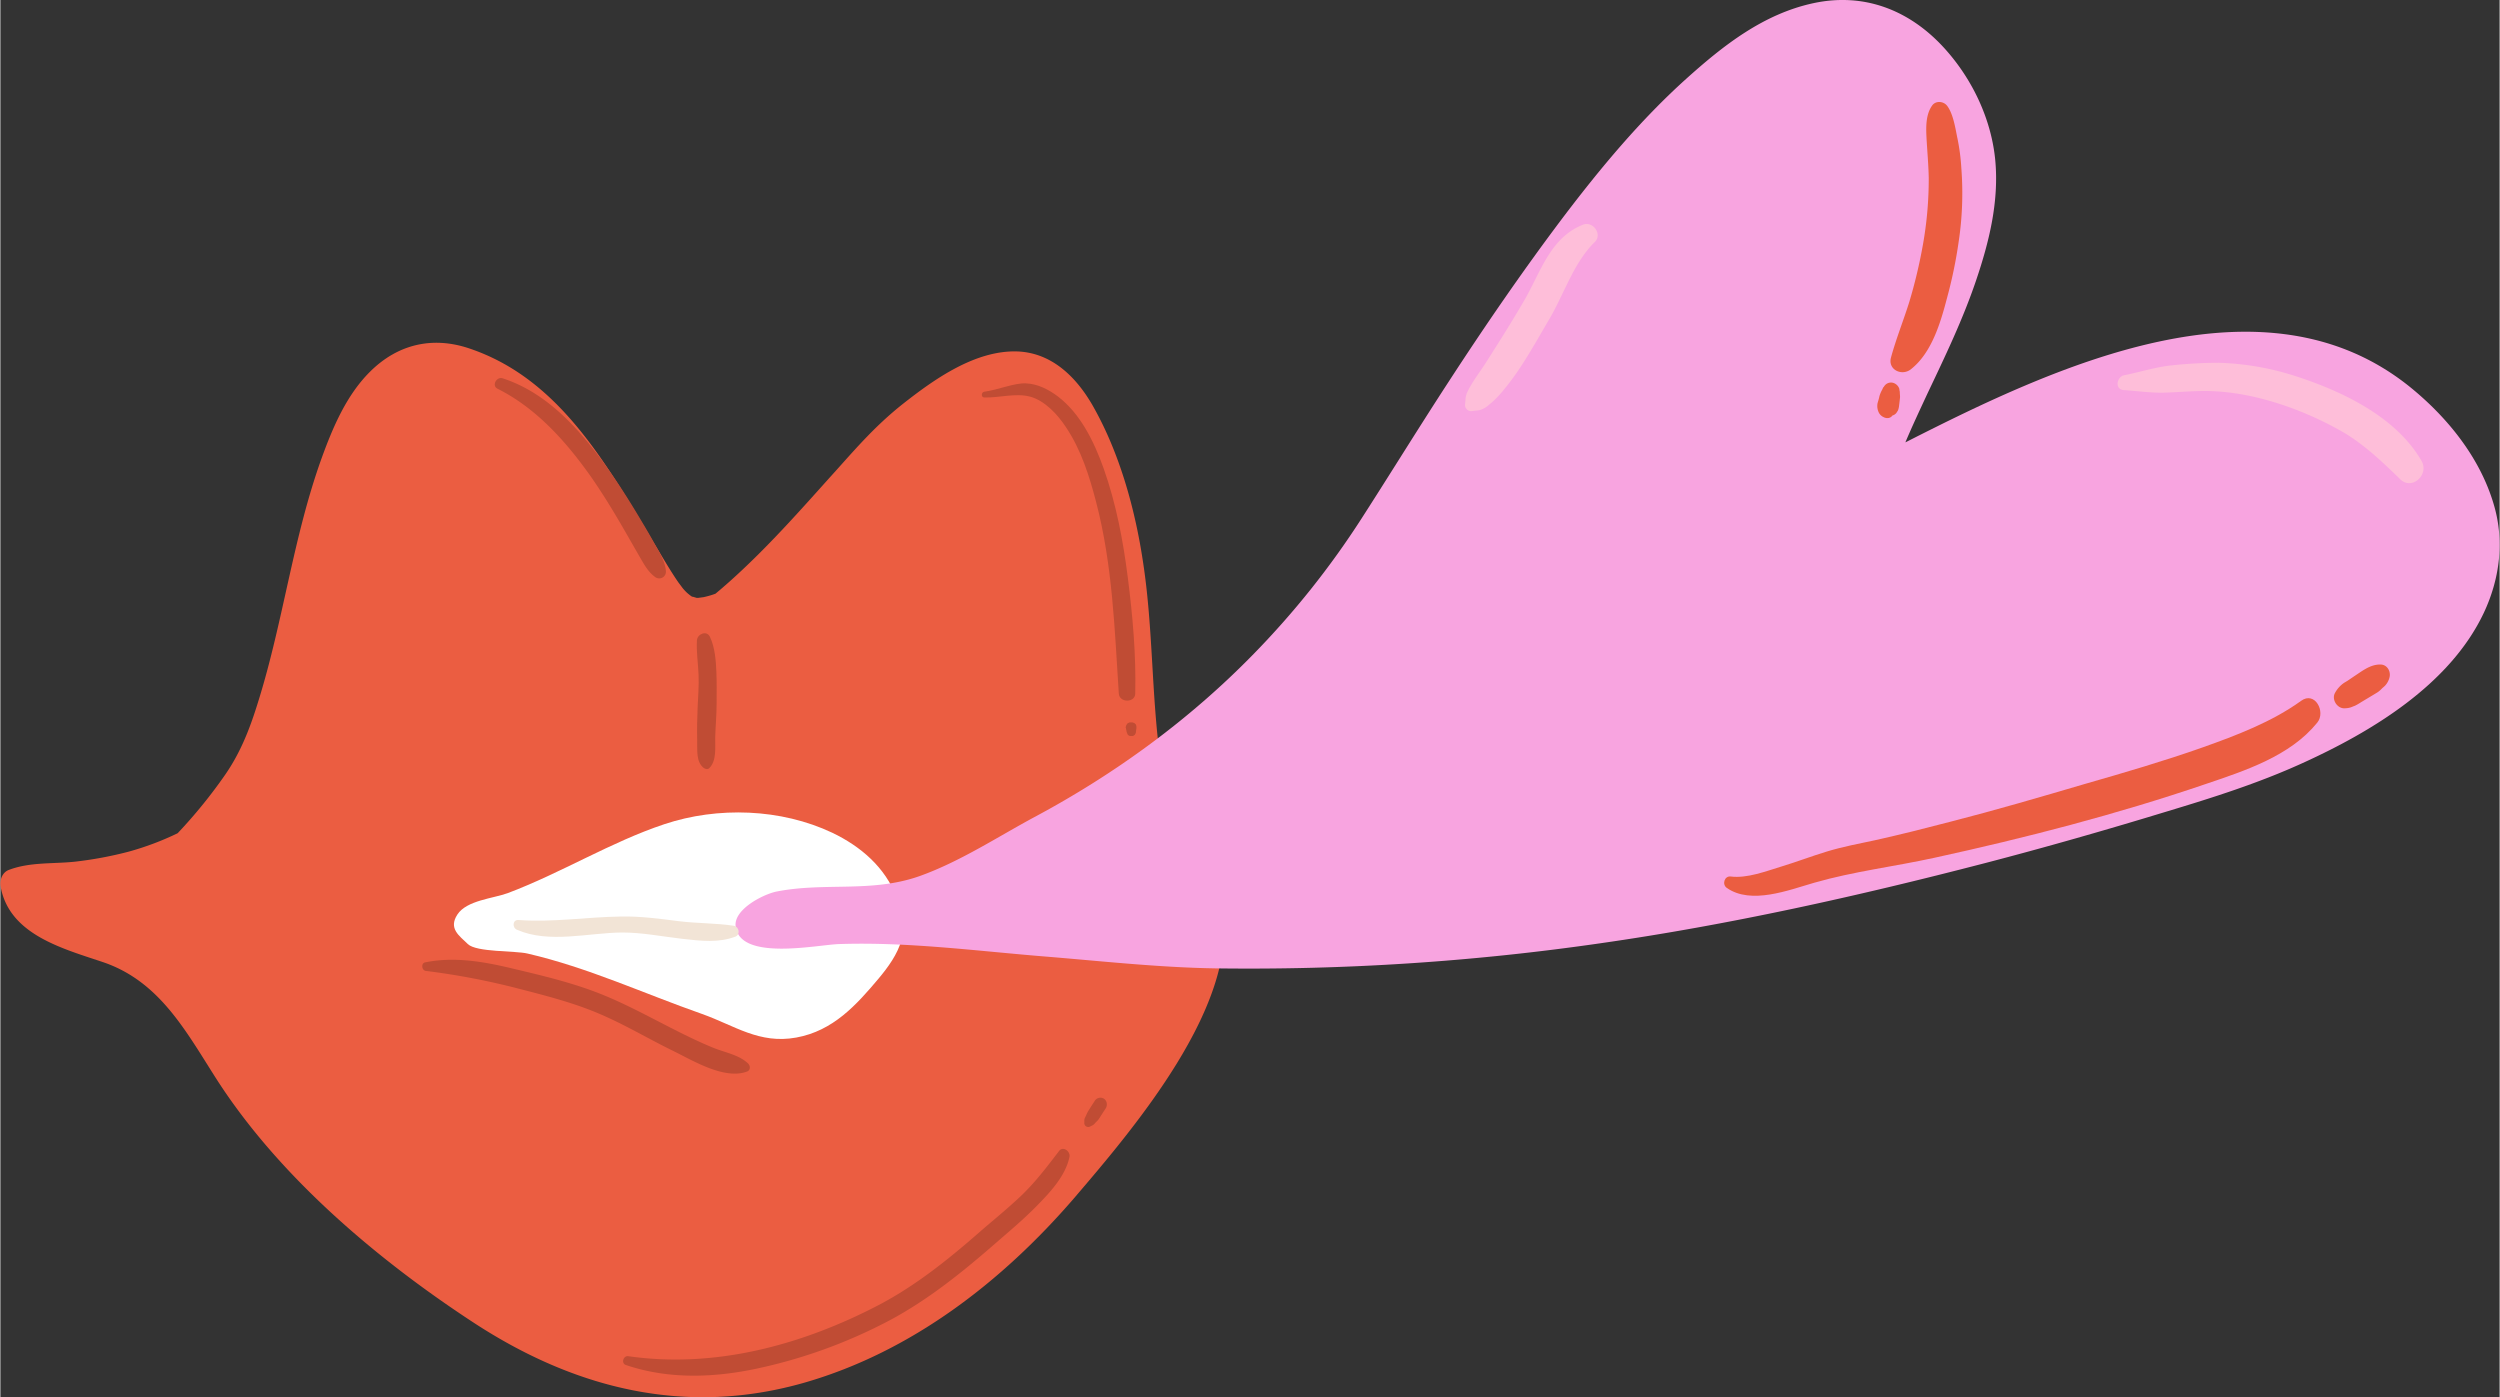 <svg xmlns="http://www.w3.org/2000/svg" width="1080" height="603.6" viewBox="-0.005 0.037 1080 603.784" style=""><rect x="-0.005" y="0.037" width="1080" height="603.784" fill="#333333" stroke="none"/><g><title>hdrawn84_330238218</title><g data-name="Layer 2"><path d="M527.8 391.3c-2.4-11.3-8.8-20.5-14.8-30a88 88 0 0 1-7.6-13.8c-2.6-6.2-3.4-13-4.2-19.6-3.8-27.9-3.1-56.2-7.3-84.1-3.4-23.3-10.2-48.1-22-68.7-7.1-12.3-17.7-22.7-32.6-23.2-17.9-.5-35.3 11.7-48.7 22.2s-22.2 21.3-32.5 32.6c-12.1 13.5-24.2 27.1-37.4 39.5-3.6 3.4-7.6 7-11.7 10.4a37.5 37.5 0 0 1-5.2 1.5l-2.3.3h-.6l-1.7-.5h-.3a18.1 18.1 0 0 1-3-2.5l-.9-1-2.1-2.8c-4.1-6-7.7-12.4-11.5-18.6-19.8-32.8-39.9-69.2-78.5-82.3-16-5.5-31.1-2-43.1 9.9-10.2 10.1-16.1 24-20.9 37.2-12.3 34-16.6 70.4-27.3 104.8-3.6 11.8-7.7 22.6-14.8 32.7a216.6 216.6 0 0 1-20.2 24.8 124.2 124.2 0 0 1-21.3 8 164.8 164.8 0 0 1-23.1 4.3c-9.5 1-19.3.1-28.4 3.5-2.9 1-4.2 4.3-3.7 7.2 3.7 21.1 27.5 27 44.8 32.9 23.4 8.2 34.7 28.6 47.5 48.8 27 42.8 69.7 79 111.8 106.6 44.1 28.9 92.2 40.9 143.7 26 46.1-13.4 85-43.6 116-79.5 25.4-29.7 72.5-84.6 63.9-126.6z" fill="#eb5d41"></path><path d="M387.3 387.8c-5-13-15.5-22-27.8-27.9-22.2-10.5-49.5-11.4-72.6-3.7s-44.6 21.1-67.7 29.8c-6.3 2.3-17.7 3.1-21.7 9.2s.8 9.2 4.5 12.8 20.4 2.8 25.8 4.1c26 6 50.3 17.3 75.4 26.1 14.1 5 24.7 13.1 40.7 10.2s26-14.1 35.6-25.5c4.1-4.9 8.2-10.5 9.9-16.7s.1-12.9-2.1-18.4z" fill="#fff"></path><path d="M1077.4 217.8c-5.9-19.9-19.7-37.1-35.6-50.1-63.9-52.2-154.9-8.8-217.6 23l-1 .5c3-7.1 6.3-14.1 9.5-21 7.6-16 15.3-32 21-48.8s9.9-33.9 8.4-51.5-9.6-35.4-22.2-49.2C825 4.4 805.4-3.3 783.5 1.4S744.2 20 728.6 34c-19.9 17.9-37.1 38.6-53.2 59.8-17.5 23.2-33.9 47.1-49.7 71.4-12.7 19.5-24.9 39.3-37.5 58.9a369.4 369.4 0 0 1-46.6 58.5c-27.7 28.4-59.9 51.9-94.9 70.6-15.8 8.5-32.2 19.3-49.7 25.5-20.6 7.2-40.7 2.5-61.6 6.6-5.8 1.2-18.3 7.6-17.7 14.8 1.5 15.5 35.2 8.2 44.7 7.9 29.4-1 58.8 2.9 88.1 5.3 24.8 2 49.6 4.8 74.6 5.2a1059.4 1059.4 0 0 0 166-10.8c56-8 111.5-20.4 166.2-34.6 26.5-6.9 52.7-14.4 78.9-22.4 19.9-6 39.5-12.2 58.4-20.8 30-13.6 63.8-33.9 78.5-64.9 7-14.8 9.1-31.3 4.3-47.2z" fill="#f8a4e0"></path><path d="M994.2 302.9c-12.6 9.1-27.9 14.9-42.5 20.1-16.7 5.9-33.8 10.9-50.9 15.8-19.4 5.7-38.8 11.4-58.4 16.4-10.7 2.8-21.4 5.5-32.2 7.9-7 1.5-14 2.8-20.9 4.9s-13.1 4.5-19.7 6.5-14.8 5.2-21.9 4.3c-2.7-.3-3.8 3.4-1.7 4.9 10.5 7.4 26.7 1 37.8-2.2 17-4.9 34.7-7 52-10.8 39.4-8.6 78.9-18.8 117-31.8 17.1-5.8 36.7-12.1 48.4-26.6 3.8-4.6-1-13.8-7-9.4z" fill="#eb5d41"></path><path d="M1028.5 287.2c-4.4-.1-8 2.9-11.4 5.1l-2.8 1.9-1.5.9a12.4 12.4 0 0 0-3.9 4.3c-1.7 2.9 1 7.1 4.4 6.7a8.1 8.1 0 0 0 3.4-.8l.8-.3a22 22 0 0 0 2.6-1.5l3-1.8 3-1.8 1.3-.8a12.2 12.2 0 0 0 1.7-1.5c.5-.5 1.1-.9 1.6-1.5a8 8 0 0 0 1.7-3.3c.7-2.6-1-5.6-3.9-5.6z" fill="#eb5d41"></path><path d="M847.4 72.9a90.5 90.5 0 0 0-1.6-12.6c-.9-4.2-1.8-11-4.6-14.6-1.6-2-4.9-2.2-6.4-.1-2.7 3.7-2.7 8.9-2.5 13.3.3 6 .9 12.1 1 18.2a161.7 161.7 0 0 1-2.5 28.6 217.7 217.7 0 0 1-5.9 24.8c-2.5 8-5.7 15.9-7.9 24-1.5 5.3 4.7 8.2 8.6 5.1 9-7.1 12.8-20.1 15.6-30.8a198.2 198.2 0 0 0 5-24.1 140.8 140.8 0 0 0 1.2-31.8z" fill="#eb5d41"></path><path d="M820.9 171.6c0-.7-.1-1.3-.1-2s-.1-.4-.1-.6-.1-.6-.1-.9a4 4 0 0 0-2.6-2.6 3.5 3.5 0 0 0-4.1 1.7l-.3.3-.4.9a13.9 13.9 0 0 0-1.2 2.8c-.2 1-.5 2-.8 3a6.3 6.3 0 0 0 .3 3.6 4.3 4.3 0 0 0 2.3 2.5 3.3 3.3 0 0 0 1.7.4 2.5 2.5 0 0 0 2.1-1.1 3.4 3.4 0 0 0 1.7-1.1l.7-1.1a7.9 7.9 0 0 0 .5-2.2l.3-2.5c-.1.4-.1.8-.2 1.2a18.1 18.1 0 0 0 .3-2.3z" fill="#eb5d41"></path><path d="M684 97.1c-14.2 5.5-18.4 20.5-25.4 32.6-3.9 6.7-8 13.4-12.2 20-2.1 3.3-4.1 6.6-6.3 9.8s-3.1 4.5-4.5 6.8a36.5 36.5 0 0 0-1.8 3.4c-.8 1.9-.6 3-.9 5.2a2.7 2.7 0 0 0 3 2.8c2.4-.4 3.1-.1 5-1.1s2.2-1.6 3.3-2.4a44.2 44.2 0 0 0 5.2-5.4 115.6 115.6 0 0 0 7.8-10.6c4.3-6.6 8.1-13.4 12.1-20.2 6.5-11 10.5-24.4 19.7-33.4 3.4-3.3-.8-9.1-5-7.5z" fill="#febed9"></path><path d="M1046.3 199.3c-10.8-18.9-33.9-30-53.8-36.5a119.1 119.1 0 0 0-34-6 193 193 0 0 0-20 1.1c-7.1.7-13.7 2.9-20.8 4.3-3.2.7-4.1 6.1-.2 6.4 6 .4 12 1.3 18 1.1s11.6-.7 17.4-.7c11.7.1 22.9 2.5 33.9 6.2a146.3 146.3 0 0 1 26.1 11.9c9.1 5.5 16.6 12.7 24.1 20 5.1 5 12.6-1.9 9.3-7.8z" fill="#febed9"></path><path d="M487.2 249.7c-2-15.9-5-31.8-10.4-47.1-4.1-11.5-10-23.8-19.9-31.3-4-3-8.7-5.4-13.8-5.6s-11.9 2.8-17.9 3.6c-1.4.2-1.5 2.4-.1 2.5 6.5.2 13.4-2 19.7-.4s12 7.6 15.7 13.3c6.5 9.7 10.1 21.1 13 32.3 7.1 27.2 8 55 9.8 82.8.3 4 7 4 7.1 0 .4-16.7-1.1-33.6-3.2-50.1z" fill="#c04c34"></path><path d="M490.9 314.7v-.3c0-.1.1-.2 0-.3v-.2a3.2 3.2 0 0 0-.3-.9l-.7-.6h-.2l-.5-.2h-1.3l-.3.2h-.2l-.5.4c0 .1-.1.1-.1.2l-.2.3a.4.4 0 0 0-.1.3c0 .1-.1.1-.1.2a1.7 1.7 0 0 0-.1.7c0 .1.1.2.1.3a2.9 2.9 0 0 0 .2.9 1.3 1.3 0 0 0 .1.6c0 .1.1.2.1.4 0 .1 0 .2.1.2s.1.3.2.5c.2.2.3.4.6.5l.4.2h1.3l.5-.3.4-.3v-.2h.1l.3-.7c0-.4.1-.8.1-1.2s.1-.1.1-.2v-.2z" fill="#c04c34"></path><path d="M282.1 233.9c-2.1-3.8-4.4-7.6-6.6-11.3-5-8.3-10.2-16.4-16-24.2-11.1-14.9-24.4-29-42.5-34.9-2.6-.8-4.8 3.2-2.2 4.5 16.8 8.4 29.6 22.8 40.3 37.9 5.3 7.6 10.1 15.5 14.7 23.5l6.2 10.8c2 3.4 3.8 7 7.1 9.3a2.9 2.9 0 0 0 4.5-2.6c-.4-4.8-3.3-8.9-5.5-13z" fill="#c04c34"></path><path d="M306.6 275.2c-1.4-2.9-5.4-1.2-5.6 1.5-.3 4.9.5 9.9.7 14.8s-.2 9.4-.4 14.1-.3 9.4-.2 14.1-.5 9.4 2.7 12.1c.8.6 1.9.9 2.6.1 3.2-3.2 2.4-9.1 2.5-13.3s.6-9.5.6-14.3.1-9.3-.1-14-.6-10.5-2.8-15.1z" fill="#c04c34"></path><path d="M323.2 459.7c-3.8-3.7-9.5-4.7-14.4-6.6s-11.6-5.1-17.3-8c-11.3-5.7-22.4-11.9-34.3-16.4s-24.4-7.4-36.6-10.3-24.7-5-37-2.5c-1.9.3-1.6 3.4.2 3.7a312.5 312.5 0 0 1 39.5 7.5c12 3.1 24.3 6.2 35.7 11.1s21.3 10.9 32 16.1c8.5 4.2 22 12.4 31.6 8.8 1.5-.5 1.6-2.3.6-3.4z" fill="#c04c34"></path><path d="M457.5 497.4c-5.5 7.2-10.7 14.1-17.4 20.3s-11.3 9.8-16.9 14.7c-13.5 11.8-27.4 23-43.3 31.4-33.2 17.4-71 27.7-108.5 22.3-2.2-.4-3.3 3.1-1.1 3.8 18.8 6.4 39 5.5 58.2 1.2a221.2 221.2 0 0 0 56.7-21c16-8.7 30.2-20.1 43.9-32 6.3-5.5 12.7-10.8 18.6-16.8s12.6-13.1 14.3-21.4c.4-2.4-2.8-4.7-4.5-2.5z" fill="#c04c34"></path><path d="M477 474.9a2.9 2.9 0 0 0-4 .7l-2 3.1-1 1.6c-.4.7-.7 1.5-1.1 2.3l.3-.6-.6 1.2a3.2 3.2 0 0 0-.2 1.3v.7a1.7 1.7 0 0 0 2.4 1.7l1.2-.6a3.6 3.6 0 0 0 1.1-1l1.2-1.2a18.8 18.8 0 0 0 1.2-1.8l2.2-3.4a3.2 3.2 0 0 0 .4-2.1 2.9 2.9 0 0 0-1.1-1.9z" fill="#c04c34"></path><path d="M317 400.1c-7.8-1.2-16-1-23.9-2s-16.6-2.2-25-2c-14.8.2-29.3 2.6-44.2 1.5-2.6-.2-2.8 3.3-.7 4.2 13.9 6.1 30.9 1.3 45.5 1.2 8.6 0 17.1 1.7 25.7 2.7s16 1.8 23.2-.9c2.3-.9 1.6-4.3-.6-4.7z" fill="#f2e4d6"></path></g></g></svg>